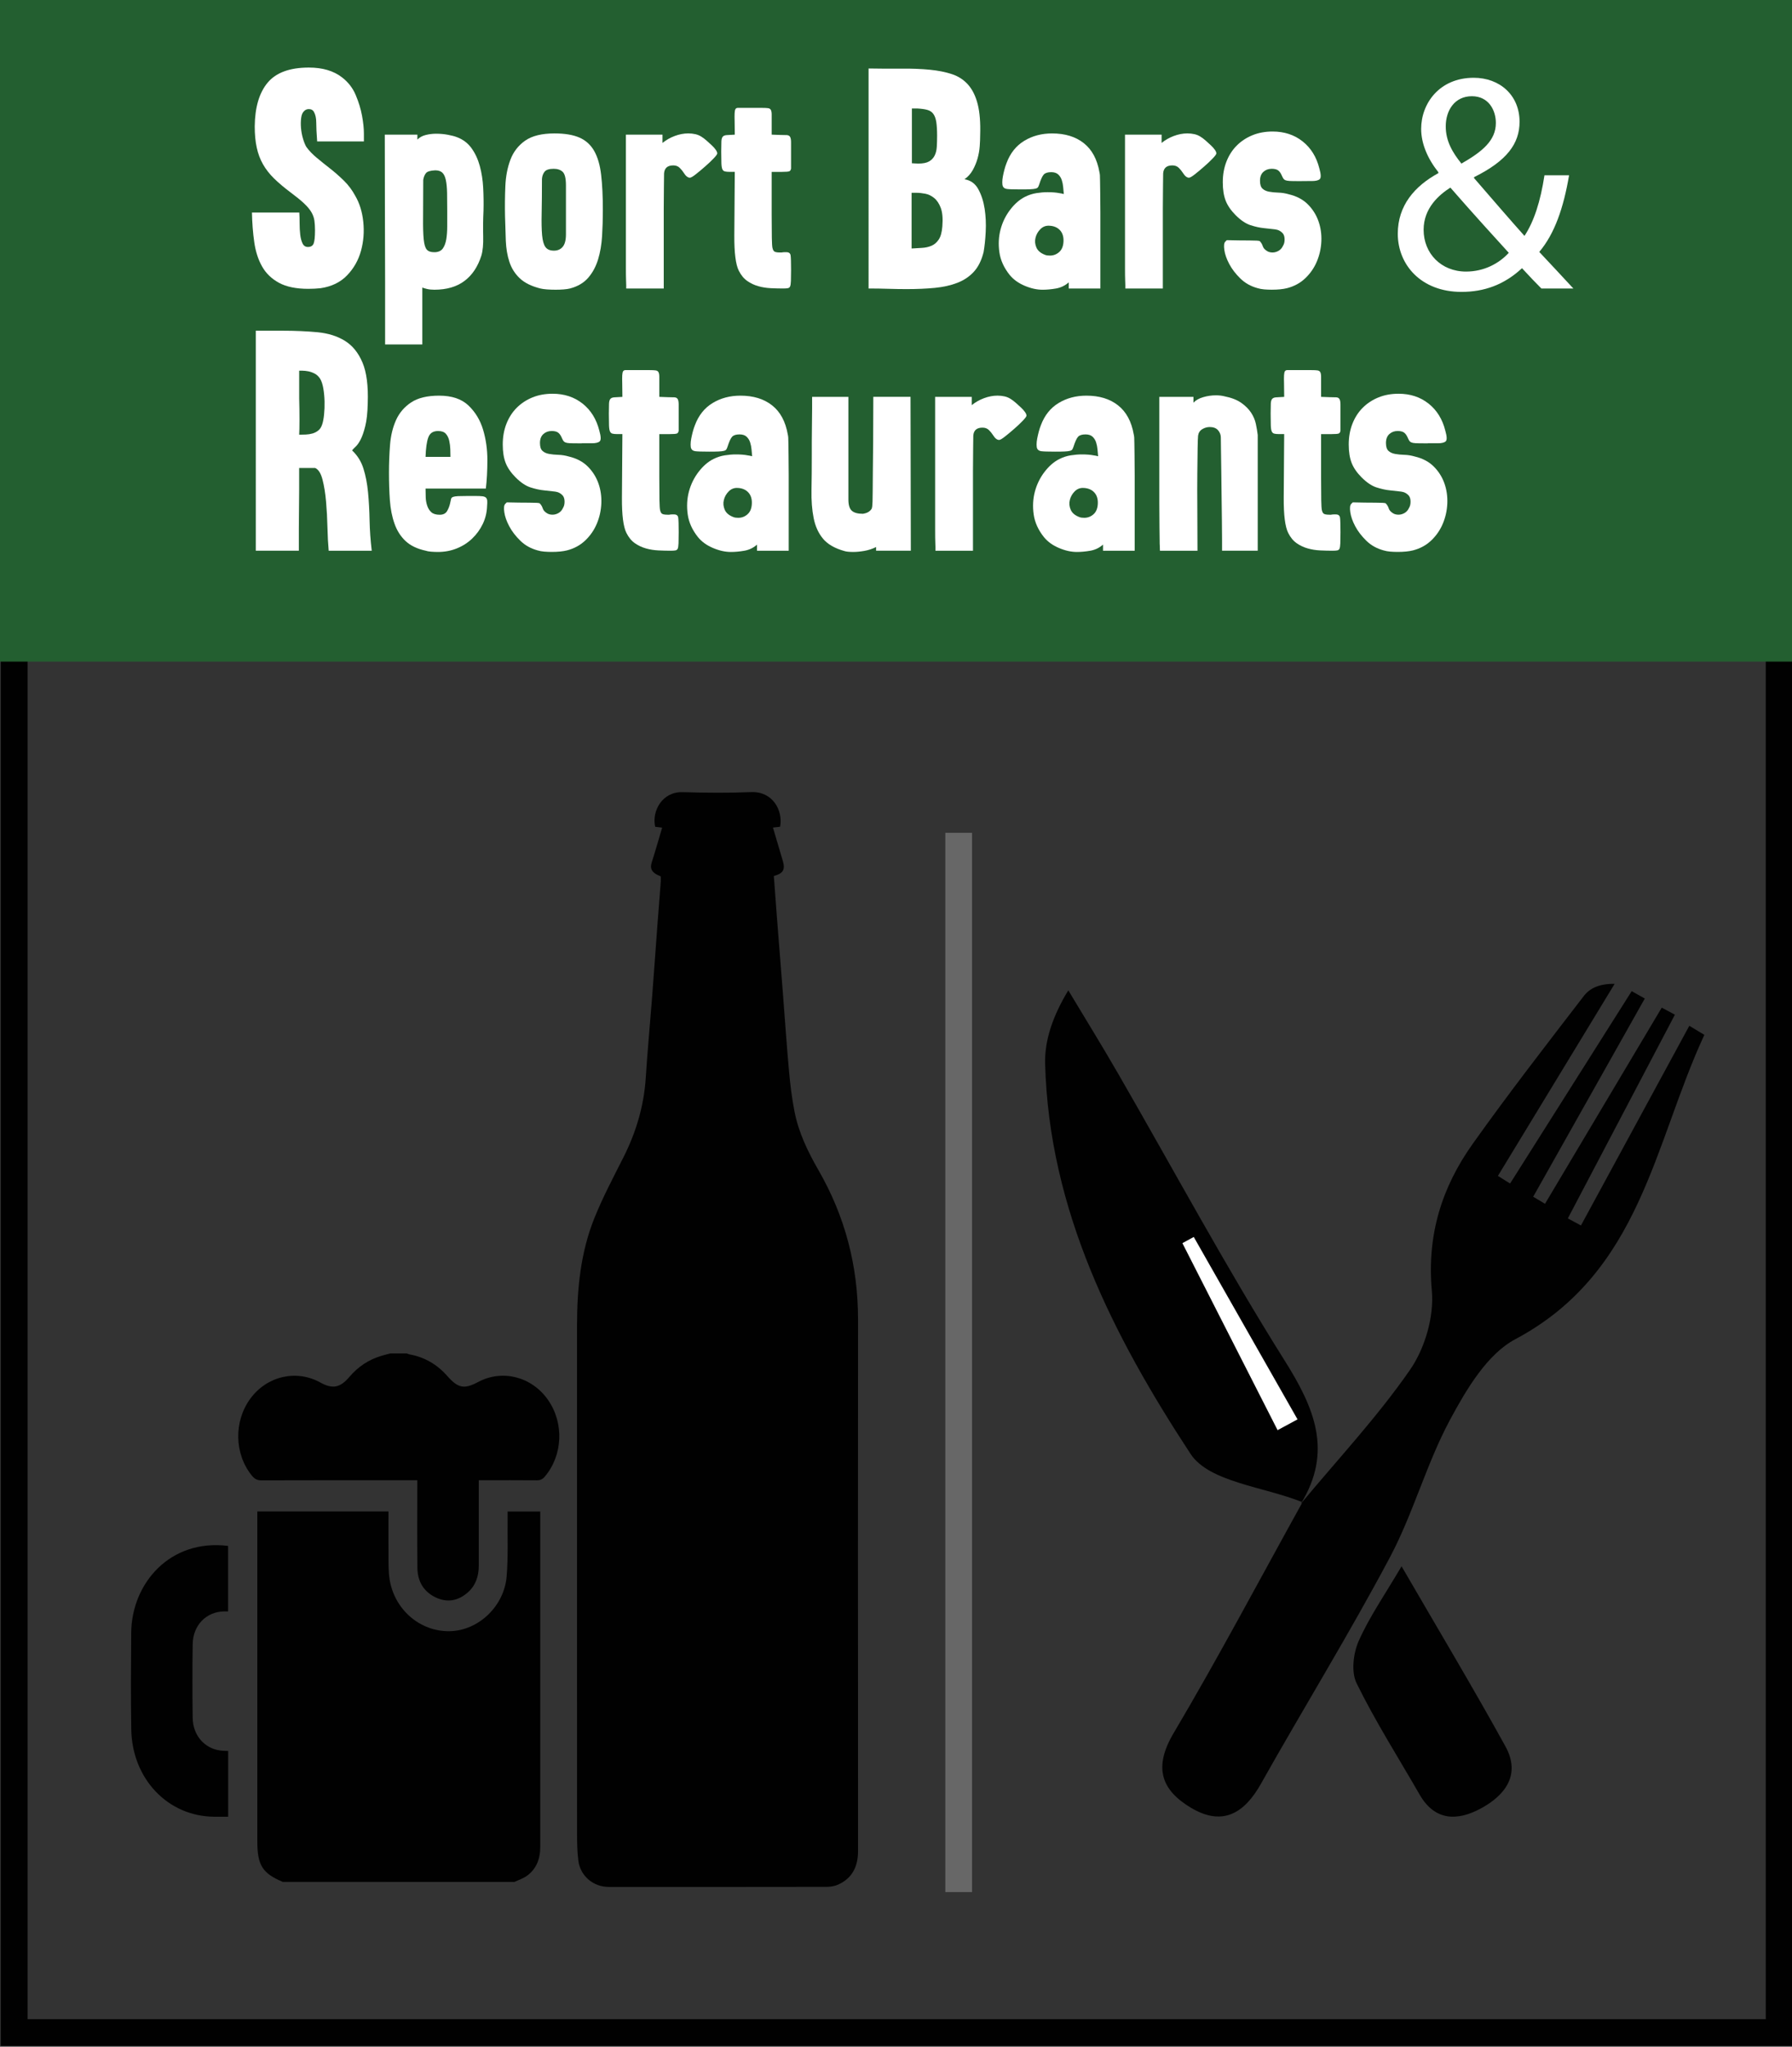 <?xml version="1.0" encoding="utf-8"?>
<!-- Generator: Adobe Illustrator 16.0.0, SVG Export Plug-In . SVG Version: 6.00 Build 0)  -->
<!DOCTYPE svg PUBLIC "-//W3C//DTD SVG 1.1//EN" "http://www.w3.org/Graphics/SVG/1.1/DTD/svg11.dtd">
<svg version="1.1" id="Layer_1" xmlns="http://www.w3.org/2000/svg" xmlns:xlink="http://www.w3.org/1999/xlink" x="0px" y="0px"
	 width="134.023px" height="152.98px" viewBox="0 0 134.023 152.98" enable-background="new 0 0 134.023 152.98"
	 xml:space="preserve">
<rect x="0" y="0" width="134.023" height="152.98" fill="#333333" stroke="none"/>
<g>
	<polyline fill="none" stroke="#010101" stroke-width="2" stroke-miterlimit="10" points="1.062,48.281 1.062,151.922 
		133.062,151.922 133.062,48.281 	"/>
</g>
<rect x="0" fill="#235F30" width="134.023" height="49.451"/>
<g>
	<g>
		<path fill="#FFFFFF" d="M23.49,8.385c-0.077-0.153-0.207-0.23-0.391-0.23c-0.139,0-0.253,0.046-0.346,0.138
			c-0.123,0.108-0.199,0.28-0.229,0.518c-0.031,0.238-0.035,0.491-0.012,0.76s0.072,0.532,0.149,0.793
			c0.076,0.261,0.161,0.468,0.253,0.621c0.199,0.276,0.456,0.545,0.771,0.805c0.314,0.262,0.647,0.529,1.001,0.806
			c0.353,0.275,0.697,0.579,1.035,0.908c0.337,0.33,0.62,0.709,0.851,1.139c0.322,0.552,0.521,1.2,0.598,1.943
			c0.077,0.744,0.02,1.465-0.172,2.162c-0.192,0.698-0.537,1.308-1.035,1.828c-0.499,0.521-1.162,0.844-1.989,0.966
			c-0.154,0.016-0.304,0.027-0.449,0.035s-0.303,0.012-0.472,0.012c-0.904,0-1.633-0.15-2.185-0.449s-0.974-0.705-1.265-1.219
			c-0.292-0.514-0.487-1.119-0.587-1.817c-0.1-0.697-0.157-1.438-0.173-2.219h3.542c0.016,0.245,0.023,0.518,0.023,0.816
			s0.015,0.579,0.046,0.839c0.03,0.262,0.088,0.479,0.173,0.656c0.084,0.176,0.219,0.264,0.402,0.264
			c0.215,0,0.356-0.084,0.426-0.253c0.068-0.168,0.104-0.498,0.104-0.988c0-0.276-0.016-0.521-0.046-0.736
			c-0.031-0.215-0.108-0.426-0.23-0.633c-0.123-0.207-0.307-0.425-0.552-0.655c-0.246-0.229-0.575-0.498-0.989-0.805
			c-0.491-0.368-0.905-0.717-1.242-1.047c-0.337-0.329-0.613-0.682-0.828-1.058S19.3,11.49,19.201,11.03
			c-0.101-0.46-0.15-0.989-0.15-1.587c0.016-1.426,0.338-2.515,0.967-3.266C20.646,5.426,21.673,5.05,23.1,5.05
			c1.026,0,1.854,0.245,2.483,0.735c0.46,0.354,0.801,0.794,1.023,1.323c0.223,0.528,0.38,1.046,0.472,1.552
			s0.138,0.943,0.138,1.312s0,0.567,0,0.598H23.72c-0.046-0.613-0.068-1.081-0.068-1.403C23.651,8.845,23.598,8.584,23.49,8.385z"/>
		<path fill="#FFFFFF" d="M36.002,19.103c-0.262,0.828-0.683,1.46-1.266,1.897c-0.583,0.437-1.334,0.655-2.254,0.655
			c-0.215,0-0.398-0.02-0.552-0.058s-0.269-0.072-0.345-0.104v4.255h-2.783c0-0.215,0-0.375,0-0.482s0-0.296,0-0.563
			c0-0.269,0-0.675,0-1.219c0-0.545,0-1.361,0-2.45c0-1.088-0.004-2.515-0.012-4.277c-0.008-1.764-0.012-3.994-0.012-6.693h2.438
			v0.368c0.168-0.169,0.379-0.284,0.633-0.345c0.253-0.062,0.509-0.093,0.771-0.093c0.306,0,0.602,0.027,0.885,0.081
			c0.284,0.054,0.502,0.111,0.655,0.172c0.461,0.169,0.828,0.445,1.104,0.828c0.276,0.384,0.483,0.828,0.621,1.334
			s0.222,1.051,0.253,1.633c0.03,0.583,0.038,1.15,0.023,1.702c-0.031,0.66-0.039,1.296-0.023,1.909
			C36.154,18.267,36.108,18.75,36.002,19.103z M33.448,15.814c0-0.536-0.004-1.001-0.011-1.392
			c-0.008-0.391-0.039-0.713-0.093-0.966s-0.142-0.438-0.264-0.552c-0.123-0.115-0.3-0.173-0.529-0.173
			c-0.368,0.016-0.603,0.089-0.701,0.219c-0.101,0.13-0.165,0.295-0.196,0.494c0,1.166-0.004,2.101-0.011,2.806
			c-0.009,0.706,0.007,1.25,0.046,1.634c0.038,0.383,0.114,0.64,0.229,0.771c0.115,0.13,0.295,0.195,0.541,0.195h0.092
			c0.261-0.016,0.452-0.111,0.575-0.288c0.122-0.176,0.207-0.405,0.253-0.689c0.046-0.283,0.068-0.602,0.068-0.955
			C33.448,16.565,33.448,16.198,33.448,15.814z"/>
		<path fill="#FFFFFF" d="M45.087,15.722c0,0.644-0.02,1.284-0.058,1.92c-0.038,0.637-0.138,1.22-0.299,1.748
			c-0.161,0.529-0.406,0.985-0.736,1.369c-0.33,0.383-0.786,0.651-1.368,0.805c-0.123,0.03-0.28,0.054-0.472,0.069
			c-0.192,0.015-0.395,0.022-0.609,0.022s-0.426-0.008-0.633-0.022c-0.207-0.016-0.372-0.039-0.494-0.069
			c-0.675-0.169-1.192-0.426-1.553-0.771s-0.617-0.755-0.771-1.23s-0.241-1.001-0.265-1.575c-0.022-0.575-0.042-1.185-0.058-1.829
			c-0.016-0.751-0.008-1.495,0.023-2.23c0.03-0.736,0.157-1.399,0.379-1.99c0.223-0.59,0.591-1.065,1.104-1.426
			c0.514-0.359,1.245-0.54,2.196-0.54c0.767,0,1.388,0.104,1.863,0.311c0.475,0.207,0.843,0.54,1.104,1s0.434,1.055,0.518,1.783
			C45.044,13.793,45.087,14.679,45.087,15.722z M40.533,13.375c0,1.013-0.009,1.863-0.023,2.554
			c-0.016,0.689-0.004,1.242,0.034,1.656c0.038,0.413,0.123,0.709,0.253,0.885c0.131,0.177,0.342,0.265,0.633,0.265
			c0.276,0,0.494-0.096,0.655-0.287s0.242-0.502,0.242-0.932v-3.657c0-0.521-0.081-0.858-0.242-1.012s-0.387-0.23-0.678-0.23
			c-0.338,0-0.563,0.073-0.679,0.219S40.548,13.162,40.533,13.375z"/>
		<path fill="#FFFFFF" d="M53.643,11.467c0,0.062-0.092,0.188-0.276,0.379c-0.184,0.192-0.398,0.396-0.644,0.609
			c-0.245,0.215-0.476,0.407-0.69,0.575c-0.215,0.169-0.36,0.253-0.437,0.253c-0.153,0-0.307-0.122-0.46-0.368
			c-0.077-0.122-0.177-0.245-0.299-0.367c-0.123-0.123-0.284-0.185-0.483-0.185c-0.43,0-0.659,0.199-0.689,0.599
			c0,0.199-0.005,0.536-0.012,1.012c-0.008,0.476-0.012,1.016-0.012,1.621c0,0.606,0,1.238,0,1.897c0,0.66,0,1.276,0,1.852
			s0,1.066,0,1.473s0,0.655,0,0.747h-2.806c0-0.107,0-0.191,0-0.253s-0.004-0.188-0.012-0.38c-0.008-0.191-0.012-0.494-0.012-0.908
			s0-1.031,0-1.852s0-1.882,0-3.186c0-1.303,0-2.944,0-4.922h2.737v0.621c0.261-0.215,0.563-0.387,0.908-0.518
			c0.345-0.13,0.687-0.195,1.023-0.195c0.185,0,0.36,0.02,0.529,0.058c0.168,0.038,0.322,0.104,0.46,0.195
			c0.122,0.077,0.249,0.173,0.379,0.287c0.131,0.115,0.257,0.23,0.38,0.346c0.123,0.114,0.223,0.226,0.299,0.333
			C53.604,11.298,53.643,11.39,53.643,11.467z"/>
		<path fill="#FFFFFF" d="M58.334,10.087c0.23,0,0.402,0.004,0.518,0.011c0.115,0.008,0.195,0.055,0.242,0.139
			c0.046,0.084,0.068,0.218,0.068,0.402c0,0.184,0,0.46,0,0.828v1.127c-0.016,0.107-0.058,0.176-0.126,0.207
			c-0.069,0.03-0.257,0.046-0.563,0.046h-0.76c0,1.38,0,2.453,0,3.22s0.004,1.342,0.012,1.725c0.008,0.384,0.023,0.629,0.046,0.736
			c0.023,0.107,0.058,0.185,0.104,0.23c0.046,0.076,0.199,0.114,0.46,0.114h0.115c0.076-0.015,0.146-0.022,0.207-0.022
			s0.115,0,0.161,0c0.184,0,0.287,0.08,0.311,0.241c0.022,0.161,0.034,0.525,0.034,1.093c0,0.353-0.004,0.625-0.012,0.816
			s-0.026,0.326-0.057,0.402c-0.031,0.077-0.089,0.123-0.173,0.138c-0.085,0.016-0.203,0.023-0.356,0.023
			c-0.292,0-0.599-0.008-0.92-0.023c-0.322-0.015-0.633-0.064-0.932-0.149c-0.299-0.084-0.575-0.214-0.828-0.391
			c-0.253-0.176-0.464-0.433-0.633-0.771c-0.229-0.46-0.341-1.334-0.333-2.622s0.019-2.875,0.034-4.761h-0.229h-0.139
			c-0.169,0-0.295-0.012-0.379-0.035c-0.085-0.022-0.146-0.08-0.185-0.172s-0.062-0.241-0.068-0.448
			c-0.008-0.207-0.012-0.495-0.012-0.863c0-0.337,0.004-0.59,0.012-0.759c0.007-0.168,0.042-0.287,0.104-0.356
			c0.061-0.069,0.16-0.107,0.299-0.115c0.138-0.007,0.337-0.019,0.598-0.034c0-0.398-0.004-0.729-0.012-0.989s-0.008-0.468,0-0.621
			c0.008-0.152,0.031-0.256,0.069-0.311c0.038-0.053,0.096-0.08,0.173-0.08h1.195h0.599c0.214,0,0.371,0.008,0.472,0.023
			c0.099,0.015,0.168,0.061,0.207,0.138c0.038,0.077,0.057,0.188,0.057,0.333c0,0.146,0,0.35,0,0.609v0.897L58.334,10.087z"/>
		<path fill="#FFFFFF" d="M73.306,10.11c0,0.245-0.011,0.521-0.034,0.828c-0.022,0.307-0.077,0.609-0.161,0.908
			s-0.203,0.587-0.356,0.862c-0.153,0.276-0.36,0.507-0.621,0.69c0.46,0.077,0.806,0.326,1.035,0.747
			c0.23,0.423,0.387,0.909,0.472,1.461c0.084,0.552,0.111,1.123,0.08,1.714c-0.03,0.59-0.084,1.1-0.16,1.529
			c-0.154,0.613-0.396,1.101-0.725,1.46c-0.33,0.361-0.74,0.637-1.23,0.828c-0.491,0.192-1.055,0.318-1.69,0.38
			c-0.637,0.061-1.339,0.092-2.104,0.092c-0.445,0-0.901-0.008-1.369-0.022c-0.468-0.016-0.962-0.023-1.483-0.023V5.119
			c0.89,0.016,1.717,0.02,2.484,0.012c0.767-0.008,1.464,0.02,2.093,0.081c0.629,0.061,1.185,0.172,1.667,0.333
			c0.483,0.161,0.886,0.426,1.208,0.794c0.322,0.367,0.56,0.854,0.713,1.46C73.275,8.405,73.337,9.175,73.306,10.11z M68.177,18.574
			c0.261-0.015,0.521-0.03,0.782-0.046c0.261-0.015,0.498-0.069,0.713-0.161s0.395-0.249,0.541-0.472
			c0.146-0.222,0.233-0.548,0.265-0.978c0.046-0.582,0.007-1.038-0.115-1.368c-0.123-0.329-0.288-0.578-0.495-0.747
			s-0.429-0.276-0.667-0.322c-0.237-0.046-0.456-0.069-0.655-0.069h-0.368V18.574z M70.086,10.156c0-0.414-0.02-0.751-0.058-1.012
			s-0.111-0.468-0.218-0.621c-0.107-0.153-0.262-0.257-0.46-0.311c-0.2-0.054-0.453-0.088-0.76-0.104H68.2v4.094
			c0.061,0,0.13,0.004,0.207,0.012c0.076,0.008,0.168,0.012,0.276,0.012c0.353,0,0.62-0.054,0.805-0.161
			c0.184-0.107,0.322-0.253,0.414-0.437c0.092-0.185,0.146-0.403,0.161-0.656C70.078,10.719,70.086,10.448,70.086,10.156z"/>
		<path fill="#FFFFFF" d="M79.93,21.104c-0.275,0.245-0.595,0.398-0.954,0.46c-0.36,0.062-0.694,0.092-1.001,0.092
			c-0.43,0-0.878-0.1-1.346-0.299s-0.839-0.468-1.115-0.805c-0.43-0.537-0.687-1.104-0.771-1.702s-0.054-1.169,0.092-1.714
			c0.146-0.544,0.388-1.035,0.725-1.472c0.337-0.438,0.705-0.755,1.104-0.954c0.275-0.139,0.56-0.23,0.851-0.276
			s0.567-0.069,0.828-0.069c0.353,0,0.645,0.023,0.874,0.069c0.123,0.016,0.237,0.038,0.345,0.069
			c-0.016-0.153-0.03-0.322-0.046-0.507c-0.016-0.184-0.05-0.359-0.104-0.528s-0.142-0.311-0.265-0.426
			c-0.122-0.115-0.299-0.173-0.528-0.173c-0.261,0-0.445,0.058-0.553,0.173s-0.222,0.364-0.345,0.747
			c-0.031,0.093-0.062,0.161-0.092,0.207c-0.031,0.046-0.092,0.081-0.184,0.104c-0.093,0.023-0.223,0.039-0.392,0.046
			c-0.169,0.009-0.406,0.012-0.713,0.012c-0.537,0-0.882-0.012-1.035-0.034c-0.153-0.023-0.253-0.088-0.299-0.195
			c-0.031-0.062-0.046-0.161-0.046-0.299c0-0.139,0.015-0.288,0.046-0.449c0.03-0.161,0.069-0.329,0.115-0.506
			c0.046-0.176,0.1-0.341,0.161-0.494c0.275-0.736,0.716-1.288,1.322-1.656c0.605-0.368,1.3-0.552,2.081-0.552
			c0.967,0,1.756,0.241,2.369,0.725c0.613,0.482,1.004,1.207,1.173,2.173c0.016,0.062,0.027,0.139,0.035,0.23
			c0.007,0.092,0.011,0.241,0.011,0.448s0.004,0.499,0.012,0.874c0.008,0.376,0.012,0.874,0.012,1.495s0,1.392,0,2.312
			s0,2.032,0,3.335H79.93V21.104z M78.182,19.057c0.077,0.03,0.191,0.046,0.345,0.046c0.261,0,0.491-0.088,0.69-0.265
			c0.199-0.176,0.307-0.44,0.322-0.793c0.015-0.353-0.073-0.633-0.265-0.84c-0.192-0.207-0.456-0.318-0.794-0.334
			c-0.261-0.015-0.482,0.069-0.667,0.253c-0.184,0.185-0.307,0.399-0.367,0.645c-0.062,0.245-0.039,0.491,0.068,0.736
			S77.845,18.934,78.182,19.057z"/>
		<path fill="#FFFFFF" d="M90.97,11.467c0,0.062-0.092,0.188-0.276,0.379c-0.184,0.192-0.398,0.396-0.644,0.609
			c-0.245,0.215-0.476,0.407-0.69,0.575c-0.215,0.169-0.36,0.253-0.437,0.253c-0.153,0-0.307-0.122-0.46-0.368
			c-0.077-0.122-0.177-0.245-0.299-0.367c-0.123-0.123-0.284-0.185-0.483-0.185c-0.43,0-0.659,0.199-0.689,0.599
			c0,0.199-0.005,0.536-0.012,1.012c-0.008,0.476-0.012,1.016-0.012,1.621c0,0.606,0,1.238,0,1.897c0,0.66,0,1.276,0,1.852
			s0,1.066,0,1.473s0,0.655,0,0.747h-2.806c0-0.107,0-0.191,0-0.253s-0.004-0.188-0.012-0.38c-0.008-0.191-0.012-0.494-0.012-0.908
			s0-1.031,0-1.852s0-1.882,0-3.186c0-1.303,0-2.944,0-4.922h2.737v0.621c0.261-0.215,0.563-0.387,0.908-0.518
			c0.345-0.13,0.687-0.195,1.023-0.195c0.185,0,0.36,0.02,0.529,0.058c0.168,0.038,0.322,0.104,0.46,0.195
			c0.122,0.077,0.249,0.173,0.379,0.287c0.131,0.115,0.257,0.23,0.38,0.346c0.123,0.114,0.223,0.226,0.299,0.333
			C90.932,11.298,90.97,11.39,90.97,11.467z"/>
		<path fill="#FFFFFF" d="M97.363,13.537h-0.322c-0.261,0-0.46-0.003-0.598-0.011s-0.241-0.027-0.311-0.058
			c-0.069-0.031-0.123-0.077-0.161-0.139c-0.038-0.061-0.08-0.146-0.126-0.253c-0.077-0.168-0.169-0.287-0.276-0.356
			c-0.107-0.068-0.261-0.104-0.46-0.104c-0.245,0-0.452,0.077-0.621,0.23s-0.253,0.376-0.253,0.667c0,0.275,0.062,0.472,0.184,0.586
			c0.123,0.115,0.288,0.192,0.495,0.23s0.44,0.062,0.701,0.069s0.521,0.05,0.782,0.126c0.582,0.138,1.054,0.388,1.414,0.748
			s0.625,0.778,0.794,1.253c0.169,0.476,0.241,0.978,0.219,1.507c-0.023,0.528-0.135,1.031-0.334,1.506
			c-0.199,0.476-0.486,0.894-0.862,1.254s-0.832,0.609-1.368,0.747c-0.308,0.077-0.69,0.115-1.15,0.115
			c-0.184,0-0.368-0.008-0.552-0.022c-0.185-0.016-0.354-0.046-0.506-0.093c-0.506-0.138-0.936-0.379-1.288-0.724
			c-0.354-0.346-0.629-0.705-0.828-1.081s-0.322-0.725-0.368-1.047s-0.023-0.529,0.069-0.621l0.114-0.115
			c0.659,0.016,1.223,0.023,1.691,0.023c0.467,0,0.724,0.016,0.771,0.046c0.106,0.107,0.184,0.234,0.229,0.38
			s0.161,0.272,0.345,0.379c0.107,0.062,0.238,0.092,0.392,0.092c0.152,0,0.303-0.042,0.448-0.126s0.257-0.211,0.333-0.38
			c0.077-0.122,0.115-0.275,0.115-0.46c0-0.184-0.038-0.329-0.115-0.437c-0.153-0.185-0.349-0.291-0.586-0.322
			c-0.238-0.03-0.514-0.062-0.828-0.092s-0.652-0.104-1.012-0.219c-0.36-0.115-0.732-0.364-1.116-0.747
			c-0.353-0.353-0.602-0.713-0.747-1.081s-0.219-0.828-0.219-1.38c0-0.567,0.092-1.085,0.276-1.553
			c0.184-0.468,0.44-0.866,0.771-1.196c0.329-0.329,0.721-0.586,1.173-0.771c0.452-0.184,0.954-0.276,1.507-0.276
			c0.874,0,1.621,0.246,2.242,0.736c0.621,0.491,1.039,1.166,1.254,2.024c0.122,0.429,0.134,0.693,0.034,0.793
			c-0.1,0.101-0.303,0.149-0.609,0.149H97.363z"/>
		<path fill="#FFFFFF" d="M115.278,21.564c-0.437-0.437-0.851-0.874-1.448-1.518c-1.334,1.241-2.828,1.771-4.53,1.771
			c-3.012,0-4.76-2.023-4.76-4.346c0-2.116,1.265-3.564,3.035-4.53v-0.069c-0.805-1.012-1.287-2.139-1.287-3.242
			c0-1.886,1.356-3.817,3.932-3.817c1.932,0,3.427,1.288,3.427,3.289c0,1.632-0.943,2.92-3.403,4.139v0.069
			c1.311,1.518,2.782,3.219,3.771,4.322c0.713-1.08,1.196-2.575,1.495-4.529h1.84c-0.414,2.438-1.081,4.369-2.23,5.726
			c0.827,0.874,1.632,1.747,2.552,2.736H115.278z M112.841,18.897c-0.92-1.012-2.645-2.897-4.369-4.875c-0.827,0.528-2,1.518-2,3.15
			c0,1.771,1.311,3.127,3.173,3.127C110.979,20.299,112.105,19.702,112.841,18.897z M108.127,9.446c0,1.104,0.506,1.954,1.173,2.782
			c1.563-0.896,2.575-1.725,2.575-3.035c0-0.943-0.528-2.001-1.793-2.001C108.794,7.192,108.127,8.25,108.127,9.446z"/>
		<path fill="#FFFFFF" d="M24.583,41.164c-0.046-0.506-0.077-1.089-0.093-1.748c-0.015-0.659-0.05-1.3-0.104-1.921
			c-0.054-0.62-0.142-1.169-0.264-1.645c-0.123-0.475-0.308-0.766-0.553-0.873h-1.195c0,0.613,0,1.149,0,1.609
			s-0.004,0.955-0.012,1.483c-0.008,0.529-0.012,1.023-0.012,1.483s0,0.997,0,1.61h-3.22V24.718h0.92h1.081
			c0.95,0,1.824,0.039,2.622,0.115c0.797,0.077,1.479,0.292,2.047,0.645s1.004,0.893,1.311,1.621s0.438,1.744,0.392,3.048
			c-0.016,0.705-0.077,1.272-0.185,1.701c-0.107,0.43-0.222,0.764-0.345,1.001c-0.123,0.238-0.245,0.414-0.368,0.529
			c-0.123,0.114-0.215,0.211-0.275,0.287c0.398,0.368,0.682,0.82,0.851,1.357c0.169,0.536,0.283,1.131,0.345,1.782
			s0.1,1.35,0.115,2.093c0.016,0.744,0.069,1.499,0.161,2.266H24.583z M24.1,31.71c0.062-0.184,0.107-0.429,0.138-0.736
			c0.031-0.306,0.042-0.628,0.035-0.966c-0.008-0.337-0.039-0.663-0.092-0.978c-0.055-0.313-0.135-0.556-0.242-0.725
			c-0.107-0.168-0.241-0.295-0.402-0.379s-0.322-0.142-0.483-0.173c-0.16-0.03-0.303-0.046-0.425-0.046c-0.123,0-0.207,0-0.253,0
			c0,0.736,0,1.426,0,2.07c0.015,0.537,0.022,1.069,0.022,1.599c0,0.528-0.008,0.9-0.022,1.115c0.152,0,0.317-0.004,0.494-0.012
			c0.176-0.008,0.345-0.034,0.506-0.08s0.307-0.123,0.438-0.23C23.942,32.064,24.038,31.91,24.1,31.71z"/>
		<path fill="#FFFFFF" d="M36.428,37.829c-0.016,0.476-0.123,0.92-0.322,1.334s-0.464,0.778-0.793,1.093
			c-0.33,0.314-0.714,0.56-1.15,0.735c-0.438,0.177-0.908,0.265-1.414,0.265c-0.169,0-0.342-0.008-0.518-0.022
			c-0.177-0.016-0.304-0.039-0.38-0.069c-0.644-0.138-1.15-0.38-1.518-0.725c-0.368-0.345-0.645-0.778-0.828-1.3
			c-0.185-0.521-0.299-1.104-0.346-1.748c-0.046-0.644-0.068-1.334-0.068-2.069c0-0.69,0.026-1.38,0.08-2.07
			c0.054-0.689,0.203-1.307,0.448-1.852c0.245-0.544,0.621-0.985,1.128-1.322c0.506-0.337,1.203-0.506,2.093-0.506
			c0.95,0,1.683,0.245,2.196,0.735c0.514,0.491,0.878,1.093,1.093,1.806c0.214,0.713,0.321,1.469,0.321,2.266
			c0,0.798-0.038,1.511-0.114,2.139h-4.509c0,0.2,0.004,0.414,0.012,0.645c0.008,0.229,0.046,0.445,0.115,0.644
			c0.069,0.2,0.173,0.361,0.311,0.483c0.138,0.123,0.345,0.184,0.621,0.184c0.261,0,0.444-0.092,0.552-0.275
			c0.107-0.185,0.185-0.383,0.23-0.599c0.03-0.138,0.053-0.241,0.068-0.311c0.016-0.068,0.065-0.118,0.149-0.149
			c0.084-0.03,0.207-0.049,0.368-0.057s0.402-0.012,0.725-0.012h0.575c0.229,0,0.406,0.008,0.529,0.022
			c0.122,0.016,0.21,0.05,0.264,0.104s0.085,0.131,0.093,0.23C36.446,37.526,36.442,37.66,36.428,37.829z M33.69,34.149
			c0-0.169-0.004-0.36-0.012-0.575s-0.034-0.426-0.08-0.633s-0.131-0.379-0.253-0.518c-0.123-0.138-0.314-0.207-0.575-0.207
			c-0.307,0-0.525,0.104-0.655,0.311c-0.131,0.207-0.219,0.603-0.265,1.185l-0.023,0.438H33.69z"/>
		<path fill="#FFFFFF" d="M43.512,33.136h-0.322c-0.261,0-0.46-0.003-0.598-0.011s-0.241-0.027-0.311-0.058
			c-0.069-0.031-0.123-0.077-0.161-0.139c-0.038-0.061-0.08-0.146-0.126-0.253c-0.077-0.168-0.169-0.287-0.276-0.356
			c-0.107-0.068-0.261-0.104-0.46-0.104c-0.245,0-0.452,0.077-0.621,0.23s-0.253,0.376-0.253,0.667c0,0.275,0.062,0.472,0.184,0.586
			c0.123,0.115,0.288,0.192,0.495,0.23s0.44,0.062,0.701,0.069s0.521,0.05,0.782,0.126c0.582,0.138,1.054,0.388,1.414,0.748
			s0.625,0.778,0.794,1.253c0.169,0.476,0.241,0.978,0.219,1.507c-0.023,0.528-0.135,1.031-0.334,1.506
			c-0.199,0.476-0.486,0.894-0.862,1.254s-0.832,0.609-1.368,0.747c-0.308,0.077-0.69,0.115-1.15,0.115
			c-0.184,0-0.368-0.008-0.552-0.022c-0.185-0.016-0.354-0.046-0.506-0.093c-0.506-0.138-0.936-0.379-1.288-0.724
			c-0.354-0.346-0.629-0.705-0.828-1.081s-0.322-0.725-0.368-1.047s-0.023-0.529,0.069-0.621l0.114-0.115
			c0.659,0.016,1.223,0.023,1.691,0.023c0.467,0,0.724,0.016,0.771,0.046c0.106,0.107,0.184,0.234,0.229,0.38
			s0.161,0.272,0.345,0.379c0.107,0.062,0.238,0.092,0.392,0.092c0.152,0,0.303-0.042,0.448-0.126s0.257-0.211,0.333-0.38
			c0.077-0.122,0.115-0.275,0.115-0.46c0-0.184-0.038-0.329-0.115-0.437c-0.153-0.185-0.349-0.291-0.586-0.322
			c-0.238-0.03-0.514-0.062-0.828-0.092s-0.652-0.104-1.012-0.219c-0.36-0.115-0.732-0.364-1.116-0.747
			c-0.353-0.353-0.602-0.713-0.747-1.081s-0.219-0.828-0.219-1.38c0-0.567,0.092-1.085,0.276-1.553
			c0.184-0.468,0.44-0.866,0.771-1.196c0.329-0.329,0.721-0.586,1.173-0.771c0.452-0.184,0.954-0.276,1.507-0.276
			c0.874,0,1.621,0.246,2.242,0.736c0.621,0.491,1.039,1.166,1.254,2.024c0.122,0.429,0.134,0.693,0.034,0.793
			c-0.1,0.101-0.303,0.149-0.609,0.149H43.512z"/>
		<path fill="#FFFFFF" d="M49.929,29.687c0.23,0,0.402,0.004,0.518,0.011c0.115,0.008,0.195,0.055,0.242,0.139
			c0.046,0.084,0.068,0.218,0.068,0.402c0,0.184,0,0.46,0,0.828v1.127c-0.016,0.107-0.058,0.176-0.126,0.207
			c-0.069,0.03-0.257,0.046-0.563,0.046h-0.76c0,1.38,0,2.453,0,3.22s0.004,1.342,0.012,1.725c0.008,0.384,0.023,0.629,0.046,0.736
			c0.023,0.107,0.058,0.185,0.104,0.23c0.046,0.076,0.199,0.114,0.46,0.114h0.115c0.076-0.015,0.146-0.022,0.207-0.022
			s0.115,0,0.161,0c0.184,0,0.287,0.08,0.311,0.241c0.022,0.161,0.034,0.525,0.034,1.093c0,0.353-0.004,0.625-0.012,0.816
			s-0.026,0.326-0.057,0.402c-0.031,0.077-0.089,0.123-0.173,0.138c-0.085,0.016-0.203,0.023-0.356,0.023
			c-0.292,0-0.599-0.008-0.92-0.023c-0.322-0.015-0.633-0.064-0.932-0.149c-0.299-0.084-0.575-0.214-0.828-0.391
			c-0.253-0.176-0.464-0.433-0.633-0.771c-0.229-0.46-0.341-1.334-0.333-2.622s0.019-2.875,0.034-4.761h-0.229H46.18
			c-0.169,0-0.295-0.012-0.379-0.035c-0.085-0.022-0.146-0.08-0.185-0.172s-0.062-0.241-0.068-0.448
			c-0.008-0.207-0.012-0.495-0.012-0.863c0-0.337,0.004-0.59,0.012-0.759c0.007-0.168,0.042-0.287,0.104-0.356
			c0.061-0.069,0.16-0.107,0.299-0.115c0.138-0.007,0.337-0.019,0.598-0.034c0-0.398-0.004-0.729-0.012-0.989s-0.008-0.468,0-0.621
			c0.008-0.152,0.031-0.256,0.069-0.311c0.038-0.053,0.096-0.08,0.173-0.08h1.195h0.599c0.214,0,0.371,0.008,0.472,0.023
			c0.099,0.015,0.168,0.061,0.207,0.138c0.038,0.077,0.057,0.188,0.057,0.333c0,0.146,0,0.35,0,0.609v0.897L49.929,29.687z"/>
		<path fill="#FFFFFF" d="M56.621,40.704c-0.275,0.245-0.595,0.398-0.954,0.46c-0.36,0.062-0.694,0.092-1.001,0.092
			c-0.43,0-0.878-0.1-1.346-0.299s-0.839-0.468-1.115-0.805c-0.43-0.537-0.687-1.104-0.771-1.702s-0.054-1.169,0.092-1.714
			c0.146-0.544,0.388-1.035,0.725-1.472c0.337-0.438,0.705-0.755,1.104-0.954c0.275-0.139,0.56-0.23,0.851-0.276
			s0.567-0.069,0.828-0.069c0.353,0,0.645,0.023,0.874,0.069c0.123,0.016,0.237,0.038,0.345,0.069
			c-0.016-0.153-0.03-0.322-0.046-0.507c-0.016-0.184-0.05-0.359-0.104-0.528s-0.142-0.311-0.265-0.426
			c-0.122-0.115-0.299-0.173-0.528-0.173c-0.261,0-0.445,0.058-0.553,0.173s-0.222,0.364-0.345,0.747
			c-0.031,0.093-0.062,0.161-0.092,0.207c-0.031,0.046-0.092,0.081-0.184,0.104c-0.093,0.023-0.223,0.039-0.392,0.046
			c-0.169,0.009-0.406,0.012-0.713,0.012c-0.537,0-0.882-0.012-1.035-0.034c-0.153-0.023-0.253-0.088-0.299-0.195
			c-0.031-0.062-0.046-0.161-0.046-0.299c0-0.139,0.015-0.288,0.046-0.449c0.03-0.161,0.069-0.329,0.115-0.506
			c0.046-0.176,0.1-0.341,0.161-0.494c0.275-0.736,0.716-1.288,1.322-1.656c0.605-0.368,1.3-0.552,2.081-0.552
			c0.967,0,1.756,0.241,2.369,0.725c0.613,0.482,1.004,1.207,1.173,2.173c0.016,0.062,0.027,0.139,0.035,0.23
			c0.007,0.092,0.011,0.241,0.011,0.448s0.004,0.499,0.012,0.874c0.008,0.376,0.012,0.874,0.012,1.495s0,1.392,0,2.312
			s0,2.032,0,3.335h-2.369V40.704z M54.873,38.657c0.077,0.03,0.191,0.046,0.345,0.046c0.261,0,0.491-0.088,0.69-0.265
			c0.199-0.176,0.307-0.44,0.322-0.793c0.015-0.353-0.073-0.633-0.265-0.84c-0.192-0.207-0.456-0.318-0.794-0.334
			c-0.261-0.015-0.482,0.069-0.667,0.253c-0.184,0.185-0.307,0.399-0.367,0.645c-0.062,0.245-0.039,0.491,0.068,0.736
			S54.536,38.534,54.873,38.657z"/>
		<path fill="#FFFFFF" d="M65.522,40.887c-0.276,0.139-0.567,0.234-0.874,0.288c-0.308,0.054-0.583,0.08-0.828,0.08
			c-0.307,0-0.529-0.022-0.667-0.068c-0.721-0.199-1.254-0.507-1.599-0.921c-0.345-0.413-0.579-0.927-0.701-1.541
			c-0.123-0.612-0.177-1.314-0.161-2.104c0.015-0.789,0.022-1.651,0.022-2.587c0-0.276,0-0.621,0-1.035s0.004-0.836,0.012-1.265
			c0.008-0.43,0.012-0.832,0.012-1.208c0-0.375,0-0.663,0-0.862h2.714c0,1.35,0,2.457,0,3.323c0,0.867,0,1.576,0,2.128
			s0,0.993,0,1.322c0,0.33,0,0.633,0,0.908c0,0.399,0.084,0.675,0.253,0.828s0.444,0.23,0.828,0.23
			c0.322-0.046,0.544-0.177,0.667-0.392c0.015-0.046,0.026-0.1,0.034-0.16c0.008-0.062,0.016-0.185,0.023-0.368
			c0.008-0.185,0.012-0.449,0.012-0.794s0.003-0.824,0.011-1.438s0.016-1.372,0.023-2.277c0.008-0.904,0.012-2.008,0.012-3.312
			h2.783c0,1.825,0.003,3.669,0.011,5.531c0.008,1.863,0.012,3.853,0.012,5.969h-2.599V40.887z"/>
		<path fill="#FFFFFF" d="M76.77,31.067c0,0.062-0.092,0.188-0.276,0.379c-0.184,0.192-0.398,0.396-0.644,0.609
			c-0.245,0.215-0.476,0.407-0.69,0.575c-0.215,0.169-0.36,0.253-0.437,0.253c-0.153,0-0.307-0.122-0.46-0.368
			c-0.077-0.122-0.177-0.245-0.299-0.367c-0.123-0.123-0.284-0.185-0.483-0.185c-0.43,0-0.659,0.199-0.689,0.599
			c0,0.199-0.005,0.536-0.012,1.012c-0.008,0.476-0.012,1.016-0.012,1.621c0,0.606,0,1.238,0,1.897c0,0.66,0,1.276,0,1.852
			s0,1.066,0,1.473s0,0.655,0,0.747h-2.806c0-0.107,0-0.191,0-0.253s-0.004-0.188-0.012-0.38c-0.008-0.191-0.012-0.494-0.012-0.908
			s0-1.031,0-1.852s0-1.882,0-3.186c0-1.303,0-2.944,0-4.922h2.737v0.621c0.261-0.215,0.563-0.387,0.908-0.518
			c0.345-0.13,0.687-0.195,1.023-0.195c0.185,0,0.36,0.02,0.529,0.058c0.168,0.038,0.322,0.104,0.46,0.195
			c0.122,0.077,0.249,0.173,0.379,0.287c0.131,0.115,0.257,0.23,0.38,0.346c0.123,0.114,0.223,0.226,0.299,0.333
			C76.731,30.898,76.77,30.99,76.77,31.067z"/>
		<path fill="#FFFFFF" d="M82.496,40.704c-0.275,0.245-0.595,0.398-0.954,0.46c-0.36,0.062-0.694,0.092-1.001,0.092
			c-0.43,0-0.878-0.1-1.346-0.299s-0.839-0.468-1.115-0.805c-0.43-0.537-0.687-1.104-0.771-1.702s-0.054-1.169,0.092-1.714
			c0.146-0.544,0.388-1.035,0.725-1.472c0.337-0.438,0.705-0.755,1.104-0.954c0.275-0.139,0.56-0.23,0.851-0.276
			s0.567-0.069,0.828-0.069c0.353,0,0.645,0.023,0.874,0.069c0.123,0.016,0.237,0.038,0.345,0.069
			c-0.016-0.153-0.03-0.322-0.046-0.507c-0.016-0.184-0.05-0.359-0.104-0.528s-0.142-0.311-0.265-0.426
			c-0.122-0.115-0.299-0.173-0.528-0.173c-0.261,0-0.445,0.058-0.553,0.173s-0.222,0.364-0.345,0.747
			c-0.031,0.093-0.062,0.161-0.092,0.207c-0.031,0.046-0.092,0.081-0.184,0.104c-0.093,0.023-0.223,0.039-0.392,0.046
			c-0.169,0.009-0.406,0.012-0.713,0.012c-0.537,0-0.882-0.012-1.035-0.034c-0.153-0.023-0.253-0.088-0.299-0.195
			c-0.031-0.062-0.046-0.161-0.046-0.299c0-0.139,0.015-0.288,0.046-0.449c0.03-0.161,0.069-0.329,0.115-0.506
			c0.046-0.176,0.1-0.341,0.161-0.494c0.275-0.736,0.716-1.288,1.322-1.656c0.605-0.368,1.3-0.552,2.081-0.552
			c0.967,0,1.756,0.241,2.369,0.725c0.613,0.482,1.004,1.207,1.173,2.173c0.016,0.062,0.027,0.139,0.035,0.23
			c0.007,0.092,0.011,0.241,0.011,0.448s0.004,0.499,0.012,0.874c0.008,0.376,0.012,0.874,0.012,1.495s0,1.392,0,2.312
			s0,2.032,0,3.335h-2.369V40.704z M80.748,38.657c0.077,0.03,0.191,0.046,0.345,0.046c0.261,0,0.491-0.088,0.69-0.265
			c0.199-0.176,0.307-0.44,0.322-0.793c0.015-0.353-0.073-0.633-0.265-0.84c-0.192-0.207-0.456-0.318-0.794-0.334
			c-0.261-0.015-0.482,0.069-0.667,0.253c-0.184,0.185-0.307,0.399-0.367,0.645c-0.062,0.245-0.039,0.491,0.068,0.736
			S80.411,38.534,80.748,38.657z"/>
		<path fill="#FFFFFF" d="M91.397,41.164c0-0.122,0-0.387,0-0.794c0-0.405-0.004-0.893-0.012-1.46s-0.016-1.173-0.023-1.817
			c-0.008-0.644-0.015-1.261-0.022-1.852c-0.008-0.59-0.016-1.115-0.023-1.575s-0.012-0.782-0.012-0.966
			c0-0.199-0.068-0.38-0.206-0.541c-0.139-0.16-0.346-0.241-0.621-0.241c-0.2,0-0.388,0.054-0.563,0.161
			c-0.177,0.107-0.28,0.269-0.311,0.483c-0.016,0.153-0.027,0.475-0.035,0.966c-0.008,0.49-0.016,1.111-0.022,1.862
			c-0.008,0.752-0.008,1.618,0,2.6c0.007,0.981,0.012,2.039,0.012,3.174h-2.807c0-0.153-0.004-0.272-0.012-0.356
			s-0.011-0.23-0.011-0.438s-0.004-0.517-0.012-0.931s-0.012-1.023-0.012-1.829c0-0.805,0-1.848,0-3.128s0-2.887,0-4.818h2.553V30.1
			c0.169-0.184,0.41-0.321,0.725-0.413c0.314-0.093,0.633-0.139,0.955-0.139c0.229,0,0.437,0.023,0.621,0.069
			c0.536,0.107,0.962,0.272,1.276,0.494c0.313,0.223,0.56,0.468,0.735,0.736c0.177,0.269,0.295,0.548,0.356,0.84
			c0.062,0.291,0.107,0.567,0.139,0.827v8.648H91.397z"/>
		<path fill="#FFFFFF" d="M99.424,29.687c0.23,0,0.402,0.004,0.518,0.011c0.115,0.008,0.195,0.055,0.242,0.139
			c0.046,0.084,0.068,0.218,0.068,0.402c0,0.184,0,0.46,0,0.828v1.127c-0.016,0.107-0.058,0.176-0.126,0.207
			c-0.069,0.03-0.257,0.046-0.563,0.046h-0.76c0,1.38,0,2.453,0,3.22s0.004,1.342,0.012,1.725c0.008,0.384,0.023,0.629,0.046,0.736
			c0.023,0.107,0.058,0.185,0.104,0.23c0.046,0.076,0.199,0.114,0.46,0.114h0.115c0.076-0.015,0.146-0.022,0.207-0.022
			s0.115,0,0.161,0c0.184,0,0.287,0.08,0.311,0.241c0.022,0.161,0.034,0.525,0.034,1.093c0,0.353-0.004,0.625-0.012,0.816
			s-0.026,0.326-0.057,0.402c-0.031,0.077-0.089,0.123-0.173,0.138c-0.085,0.016-0.203,0.023-0.356,0.023
			c-0.292,0-0.599-0.008-0.92-0.023c-0.322-0.015-0.633-0.064-0.932-0.149c-0.299-0.084-0.575-0.214-0.828-0.391
			c-0.253-0.176-0.464-0.433-0.633-0.771c-0.229-0.46-0.341-1.334-0.333-2.622s0.019-2.875,0.034-4.761h-0.229h-0.139
			c-0.169,0-0.295-0.012-0.379-0.035c-0.085-0.022-0.146-0.08-0.185-0.172s-0.062-0.241-0.068-0.448
			c-0.008-0.207-0.012-0.495-0.012-0.863c0-0.337,0.004-0.59,0.012-0.759c0.007-0.168,0.042-0.287,0.104-0.356
			c0.061-0.069,0.16-0.107,0.299-0.115c0.138-0.007,0.337-0.019,0.598-0.034c0-0.398-0.004-0.729-0.012-0.989s-0.008-0.468,0-0.621
			c0.008-0.152,0.031-0.256,0.069-0.311c0.038-0.053,0.096-0.08,0.173-0.08h1.195h0.599c0.214,0,0.371,0.008,0.472,0.023
			c0.099,0.015,0.168,0.061,0.207,0.138c0.038,0.077,0.057,0.188,0.057,0.333c0,0.146,0,0.35,0,0.609v0.897L99.424,29.687z"/>
		<path fill="#FFFFFF" d="M106.783,33.136h-0.322c-0.261,0-0.46-0.003-0.598-0.011s-0.241-0.027-0.311-0.058
			c-0.069-0.031-0.123-0.077-0.161-0.139c-0.038-0.061-0.08-0.146-0.126-0.253c-0.077-0.168-0.169-0.287-0.276-0.356
			c-0.107-0.068-0.261-0.104-0.46-0.104c-0.245,0-0.452,0.077-0.621,0.23s-0.253,0.376-0.253,0.667c0,0.275,0.062,0.472,0.184,0.586
			c0.123,0.115,0.288,0.192,0.495,0.23s0.44,0.062,0.701,0.069s0.521,0.05,0.782,0.126c0.582,0.138,1.054,0.388,1.414,0.748
			s0.625,0.778,0.794,1.253c0.169,0.476,0.241,0.978,0.219,1.507c-0.023,0.528-0.135,1.031-0.334,1.506
			c-0.199,0.476-0.486,0.894-0.862,1.254s-0.832,0.609-1.368,0.747c-0.308,0.077-0.69,0.115-1.15,0.115
			c-0.184,0-0.368-0.008-0.552-0.022c-0.185-0.016-0.354-0.046-0.506-0.093c-0.506-0.138-0.936-0.379-1.288-0.724
			c-0.354-0.346-0.629-0.705-0.828-1.081s-0.322-0.725-0.368-1.047s-0.023-0.529,0.069-0.621l0.114-0.115
			c0.659,0.016,1.223,0.023,1.691,0.023c0.467,0,0.724,0.016,0.771,0.046c0.106,0.107,0.184,0.234,0.229,0.38
			s0.161,0.272,0.345,0.379c0.107,0.062,0.238,0.092,0.392,0.092c0.152,0,0.303-0.042,0.448-0.126s0.257-0.211,0.333-0.38
			c0.077-0.122,0.115-0.275,0.115-0.46c0-0.184-0.038-0.329-0.115-0.437c-0.153-0.185-0.349-0.291-0.586-0.322
			c-0.238-0.03-0.514-0.062-0.828-0.092s-0.652-0.104-1.012-0.219c-0.36-0.115-0.732-0.364-1.116-0.747
			c-0.353-0.353-0.602-0.713-0.747-1.081s-0.219-0.828-0.219-1.38c0-0.567,0.092-1.085,0.276-1.553
			c0.184-0.468,0.44-0.866,0.771-1.196c0.329-0.329,0.721-0.586,1.173-0.771c0.452-0.184,0.954-0.276,1.507-0.276
			c0.874,0,1.621,0.246,2.242,0.736c0.621,0.491,1.039,1.166,1.254,2.024c0.122,0.429,0.134,0.693,0.034,0.793
			c-0.1,0.101-0.303,0.149-0.609,0.149H106.783z"/>
	</g>
</g>
<line fill="none" stroke="#676767" stroke-width="2" stroke-miterlimit="10" x1="71.7" y1="62.246" x2="71.7" y2="141.423"/>
<path fill-rule="evenodd" clip-rule="evenodd" fill="#010101" d="M97.292,112.393c2.751-3.313,5.716-6.476,8.159-10.001
	c1.116-1.606,1.811-3.98,1.636-5.912c-0.377-4.165,0.74-7.732,3.059-10.989c2.667-3.749,5.493-7.39,8.302-11.039
	c0.437-0.57,1.141-0.936,2.309-0.914c-2.909,4.787-5.82,9.57-8.729,14.354c0.304,0.191,0.607,0.378,0.911,0.569
	c3.031-4.793,6.063-9.585,9.095-14.379c0.326,0.183,0.653,0.369,0.979,0.553c-2.781,4.938-5.563,9.875-8.346,14.815
	c0.296,0.176,0.591,0.349,0.885,0.525c2.91-4.885,5.819-9.772,8.729-14.658c0.328,0.174,0.656,0.349,0.984,0.525
	c-2.669,5.073-5.34,10.15-8.007,15.227c0.327,0.176,0.654,0.352,0.981,0.527c2.701-4.975,5.403-9.949,8.105-14.925
	c0.374,0.227,0.748,0.454,1.124,0.68c-3.774,8.106-4.733,17.749-14.14,22.748c-2.117,1.124-3.666,3.767-4.884,6.026
	c-1.762,3.282-2.742,6.98-4.489,10.268c-3.048,5.734-6.462,11.271-9.648,16.932c-1.252,2.223-2.875,3.188-5.21,1.81
	c-2.265-1.339-2.837-3.039-1.329-5.583c3.36-5.672,6.446-11.505,9.644-17.271L97.292,112.393z"/>
<path fill-rule="evenodd" clip-rule="evenodd" fill="#010101" d="M97.411,112.281c-2.865-1.159-6.983-1.491-8.374-3.616
	C83.26,99.86,78.456,90.442,78.165,79.515c-0.047-1.787,0.585-3.597,1.733-5.493c1.24,2.068,2.51,4.117,3.715,6.205
	c4.137,7.159,8.055,14.456,12.454,21.448c2.248,3.57,3.626,6.815,1.223,10.719C97.292,112.394,97.411,112.281,97.411,112.281
	 M89.28,92.457c-0.281,0.153-0.564,0.311-0.847,0.462c2.372,4.657,4.744,9.313,7.117,13.973c0.495-0.271,0.992-0.537,1.488-0.803
	C94.454,101.544,91.867,97,89.28,92.457"/>
<path fill-rule="evenodd" clip-rule="evenodd" fill="#010101" d="M104.822,117.071c2.721,4.688,5.324,9.027,7.767,13.455
	c1.169,2.117-0.01,3.663-1.849,4.652c-1.73,0.928-3.419,0.954-4.569-1.046c-1.588-2.761-3.306-5.46-4.711-8.314
	c-0.416-0.842-0.251-2.239,0.154-3.159C102.419,120.842,103.578,119.186,104.822,117.071"/>
<path fill-rule="evenodd" clip-rule="evenodd" fill="#FFFFFF" d="M89.28,92.457c2.587,4.544,5.174,9.088,7.759,13.632
	c-0.496,0.266-0.993,0.532-1.488,0.803c-2.373-4.659-4.745-9.315-7.117-13.973C88.716,92.767,88.999,92.61,89.28,92.457"/>
<path fill-rule="evenodd" clip-rule="evenodd" fill="#010101" d="M49.418,65.506c-0.124-0.06-0.249-0.104-0.359-0.173
	c-0.319-0.195-0.452-0.449-0.326-0.841c0.276-0.863,0.522-1.733,0.789-2.631c-0.201-0.023-0.366-0.043-0.523-0.063
	c-0.262-1.167,0.52-2.633,2.05-2.59c1.71,0.049,3.426,0.066,5.135-0.004c1.591-0.063,2.39,1.353,2.16,2.589
	c-0.157,0.021-0.324,0.038-0.535,0.064c0.247,0.836,0.486,1.651,0.73,2.464c0.202,0.674,0.054,0.954-0.664,1.157
	c0.075,1.011,0.147,2.032,0.228,3.053c0.147,1.893,0.3,3.785,0.447,5.677c0.153,1.959,0.284,3.919,0.462,5.875
	c0.092,1.008,0.216,2.02,0.411,3.012c0.309,1.561,0.996,2.991,1.784,4.356c1.998,3.462,2.968,7.184,2.965,11.171
	c-0.003,5.925-0.006,11.85-0.006,17.776c0.001,7.33,0.009,14.658,0.005,21.987c-0.001,1.114-0.43,2.009-1.497,2.481
	c-0.259,0.116-0.567,0.165-0.854,0.165c-5.431,0.01-10.86,0.009-16.291,0.006c-1.154-0.001-2.127-0.813-2.275-1.965
	c-0.087-0.671-0.095-1.356-0.096-2.036c-0.006-7.649-0.004-15.301-0.003-22.951c0-5.015-0.001-10.029,0.001-15.044
	c0.001-2.731,0.269-5.434,1.293-7.984c0.629-1.57,1.431-3.072,2.192-4.584c0.943-1.874,1.522-3.834,1.656-5.936
	c0.126-1.974,0.313-3.943,0.466-5.916c0.141-1.825,0.268-3.651,0.404-5.477c0.081-1.08,0.17-2.16,0.251-3.24
	C49.427,65.775,49.418,65.644,49.418,65.506"/>
<path fill-rule="evenodd" clip-rule="evenodd" fill="#010101" d="M38.479,140.661c0.313-0.149,0.656-0.257,0.937-0.46
	c0.697-0.508,0.991-1.257,0.99-2.15c-0.002-2.956,0-5.913,0-8.869v-15.734v-0.473h-2.44c0,0.16,0.002,0.308,0,0.458
	c-0.018,1.464,0.047,2.936-0.074,4.391c-0.188,2.249-2.116,4.048-4.236,4.098c-2.229,0.052-4.165-1.607-4.521-3.894
	c-0.064-0.415-0.074-0.843-0.078-1.265c-0.009-1.256-0.003-2.513-0.003-3.789h-9.81v0.538v24.101c0,1.802,0.375,2.402,1.906,3.049
	H38.479z"/>
<path fill-rule="evenodd" clip-rule="evenodd" fill="#010101" d="M29.202,101.158c-0.218,0.058-0.438,0.11-0.653,0.175
	c-0.947,0.277-1.757,0.802-2.419,1.583c-0.687,0.811-1.26,0.925-2.165,0.422c-1.796-0.998-4.006-0.491-5.244,1.205
	c-1.251,1.712-1.198,4.131,0.118,5.754c0.192,0.236,0.391,0.352,0.702,0.35c3.737-0.012,7.475-0.009,11.213-0.009h0.456v0.459
	c0,2.032-0.013,4.062,0.008,6.093c0.009,1.017,0.476,1.771,1.336,2.193c0.861,0.421,1.689,0.291,2.423-0.35
	c0.586-0.511,0.832-1.204,0.83-2.006c-0.001-1.954,0-3.908,0-5.861v-0.528h0.391c1.317,0,2.636-0.005,3.953,0.006
	c0.249,0.002,0.422-0.075,0.591-0.272c1.354-1.598,1.46-4.007,0.238-5.747c-1.216-1.732-3.412-2.293-5.217-1.33
	c-1.05,0.558-1.504,0.466-2.308-0.446c-0.774-0.876-1.718-1.42-2.832-1.618c-0.068-0.012-0.132-0.048-0.198-0.071H29.202z"/>
<path fill-rule="evenodd" clip-rule="evenodd" fill="#010101" d="M17.066,135.79v-4.915c-0.211-0.013-0.413-0.01-0.611-0.038
	c-1.184-0.17-2.027-1.145-2.044-2.437c-0.023-1.838-0.026-3.676,0.001-5.515c0.021-1.41,1.012-2.414,2.336-2.441
	c0.096-0.002,0.19,0,0.312,0v-4.896c-4.343-0.544-7.217,2.798-7.247,6.492c-0.02,2.404-0.033,4.811,0.004,7.213
	c0.057,3.706,2.742,6.515,6.2,6.536C16.353,135.792,16.687,135.79,17.066,135.79"/>
</svg>
